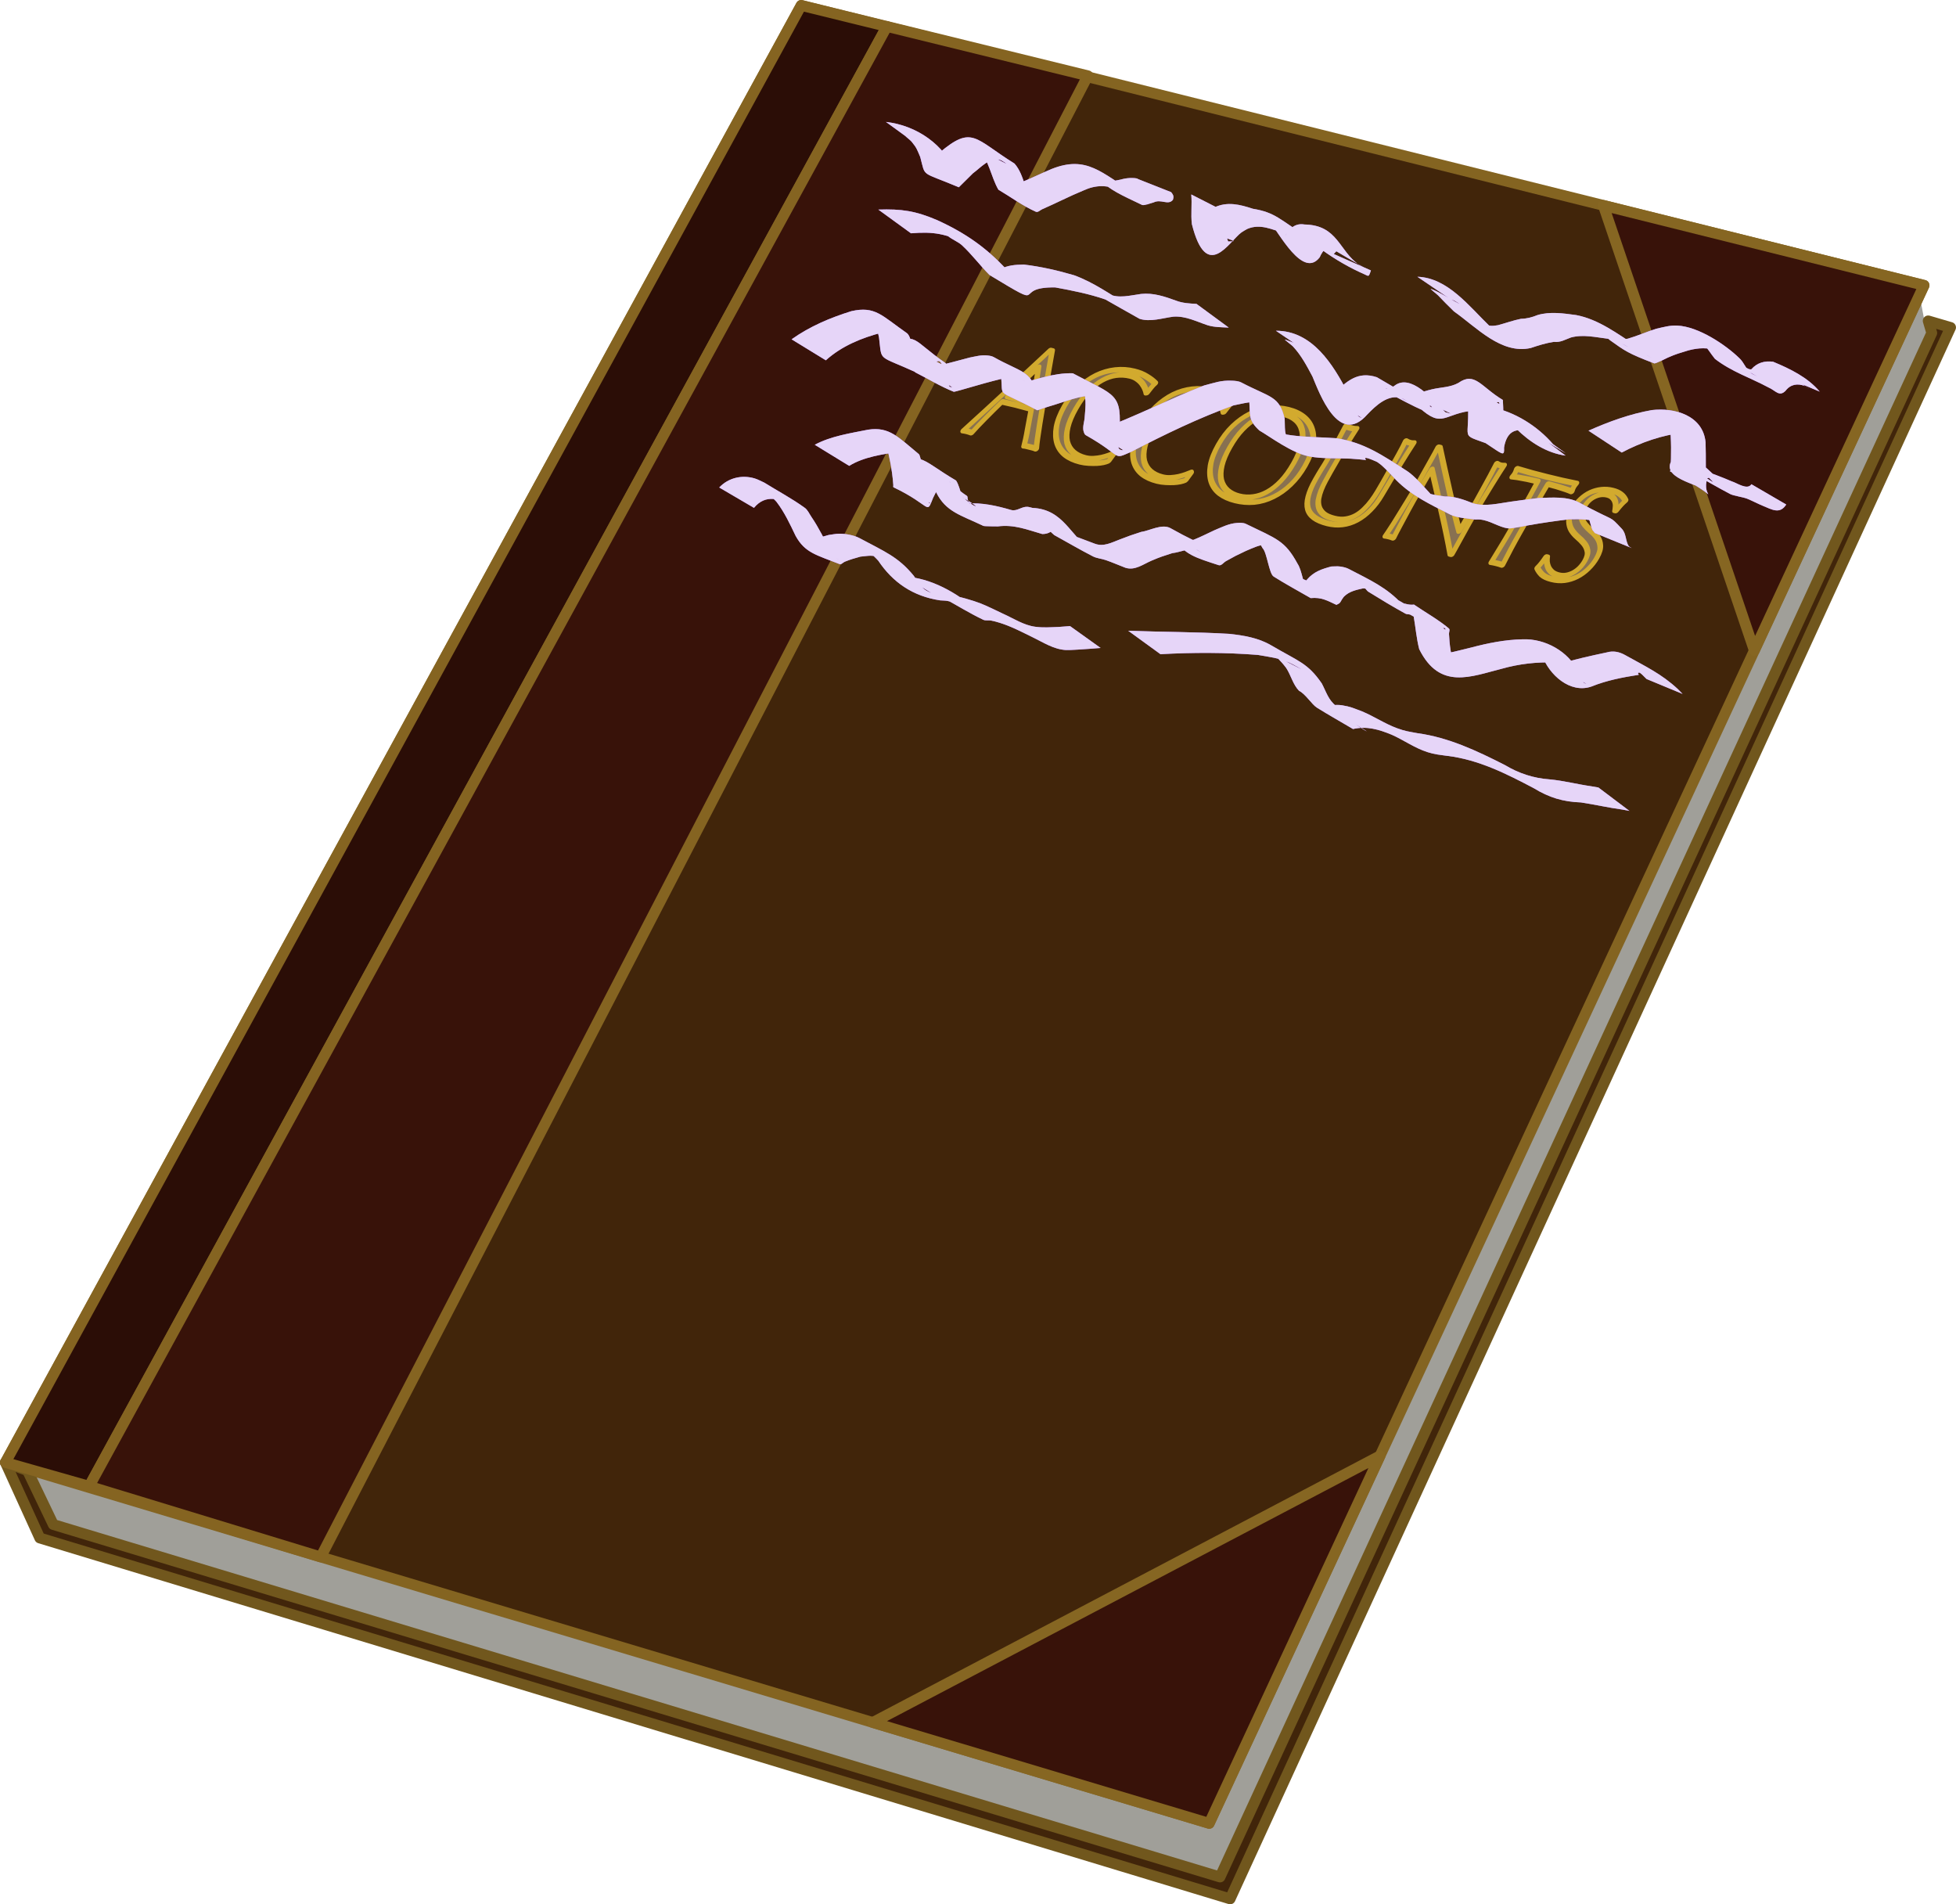 <?xml version="1.0" encoding="UTF-8"?>
<!-- Created with Inkscape (http://www.inkscape.org/) -->
<svg width="724.29" height="704.99" version="1.1" viewBox="0 0 724.29 704.99" xmlns="http://www.w3.org/2000/svg">
 <defs>
  <filter id="filter1619" x="-.045" y="-.158" width="1.089" height="1.315" color-interpolation-filters="sRGB">
   <feGaussianBlur stdDeviation="5.793"/>
  </filter>
  <filter id="filter1620" x="-.043" y="-.142" width="1.087" height="1.284" color-interpolation-filters="sRGB">
   <feGaussianBlur stdDeviation="5.793"/>
  </filter>
  <filter id="filter1621" x="-.098" y="-.217" width="1.197" height="1.434" color-interpolation-filters="sRGB">
   <feGaussianBlur stdDeviation="5.793"/>
  </filter>
  <filter id="filter1622" x="-.075" y="-.208" width="1.15" height="1.417" color-interpolation-filters="sRGB">
   <feGaussianBlur stdDeviation="5.793"/>
  </filter>
  <filter id="filter1623" x="-.131" y="-.417" width="1.261" height="1.834" color-interpolation-filters="sRGB">
   <feGaussianBlur stdDeviation="5.793"/>
  </filter>
  <filter id="filter1624" x="-.209" y="-.462" width="1.418" height="1.924" color-interpolation-filters="sRGB">
   <feGaussianBlur stdDeviation="5.793"/>
  </filter>
  <filter id="filter1625" x="-.093" y="-.322" width="1.187" height="1.643" color-interpolation-filters="sRGB">
   <feGaussianBlur stdDeviation="5.793"/>
  </filter>
  <filter id="filter1626" x="-.107" y="-.318" width="1.214" height="1.636" color-interpolation-filters="sRGB">
   <feGaussianBlur stdDeviation="5.793"/>
  </filter>
  <filter id="filter1627" x="-.13" y="-.301" width="1.259" height="1.602" color-interpolation-filters="sRGB">
   <feGaussianBlur stdDeviation="5.793"/>
  </filter>
  <filter id="filter1628" x="-.19" y="-.372" width="1.38" height="1.745" color-interpolation-filters="sRGB">
   <feGaussianBlur stdDeviation="5.793"/>
  </filter>
 </defs>
 <g transform="translate(-601.09 -311.35)">
  <g>
   <path d="m611.26 855.78 9.565 19.964 432.03 130.48 262.46-567.62-3.746-19.619-262.71 567.38z" fill="#a09f99"/>
   <g stroke-linejoin="round" stroke-width="4">
    <path d="m603.09 852.76 294.68-539.41 415.79 103.64-264.71 569.38z" fill="#41250a" stroke="#846421"/>
    <path d="m1194.8 387.4 55.896 164.75 62.836-135.16z" fill="#381209" stroke="#866622"/>
    <path d="m924.27 949.03 187.84-98.728-63.259 136.07z" fill="#381209" stroke="#866622"/>
    <path d="m620.82 875.74-9.565-19.964-8.17-3.019 12.74 27.978 440.77 133.6 266.78-581.76-8.29-2.428 1.324 4.47-263.56 571.61z" fill="#41250a" stroke="#71571d"/>
    <path d="m634.11 861.59 295.39-540.44-31.733-7.789-294.68 539.41z" fill="#2b0d06" stroke="#856421"/>
    <path d="m1003.9 339.4-74.397-18.261-295.39 540.44 85.746 26.172z" fill="#381209" stroke="#856421"/>
   </g>
  </g>
  <path transform="matrix(.891 .222 -.558 .983 346.59 13.793)" d="m865.12 256.64q1.248 0 2.592 0.048t2.592 0.048q1.344 0 2.688 0 1.344-0.048 2.688-0.096l-5.328-12.192zm21.264 14.928q-0.672-0.096-1.296-0.096-0.576 0-1.248 0t-1.296 0q-0.576 0-1.248 0.096-0.336-1.104-0.912-2.64-0.576-1.584-1.296-3.264-0.672-1.728-1.392-3.456-0.72-1.776-1.344-3.36-1.536-0.048-3.12-0.048-1.584-0.048-3.168-0.048-1.488 0-2.928 0.048-1.44 0-2.928 0.048-1.536 3.744-2.784 7.152-1.248 3.36-1.872 5.568-0.816-0.096-1.776-0.096t-1.776 0.096q3.888-8.4 7.584-16.704t7.44-16.896h0.912q1.152 2.784 2.496 6.048 1.344 3.216 2.736 6.528t2.784 6.576 2.592 6.096q1.248 2.784 2.208 4.992 1.008 2.208 1.632 3.36zm28.896-1.968q-0.432 0.384-1.392 0.864-0.912 0.432-2.256 0.816-1.296 0.336-2.928 0.624t-3.408 0.288q-3.792 0-7.008-1.056-3.216-1.104-5.568-3.312-2.304-2.208-3.648-5.376-1.296-3.216-1.296-7.296t1.296-7.248q1.344-3.216 3.696-5.424 2.4-2.208 5.712-3.36t7.296-1.152q3.168 0 5.76 0.672 2.64 0.624 4.656 1.536-0.384 0.672-0.624 1.824t-0.384 1.92l-0.288 0.096q-0.48-0.576-1.344-1.296t-2.016-1.392-2.592-1.104q-1.44-0.48-3.168-0.48-2.832 0-5.28 0.912-2.4 0.912-4.224 2.832-1.776 1.872-2.784 4.8-1.008 2.88-1.008 6.864t1.008 6.912q1.008 2.88 2.784 4.8 1.824 1.872 4.224 2.784 2.448 0.912 5.28 0.912 1.728 0 3.168-0.432 1.488-0.432 2.688-1.008 1.248-0.624 2.208-1.296 1.008-0.72 1.68-1.248l0.192 0.192zm32.016 0q-0.432 0.384-1.392 0.864-0.912 0.432-2.256 0.816-1.296 0.336-2.928 0.624t-3.408 0.288q-3.792 0-7.008-1.056-3.216-1.104-5.568-3.312-2.304-2.208-3.648-5.376-1.296-3.216-1.296-7.296t1.296-7.248q1.344-3.216 3.696-5.424 2.4-2.208 5.712-3.36t7.296-1.152q3.168 0 5.76 0.672 2.64 0.624 4.656 1.536-0.384 0.672-0.624 1.824t-0.384 1.92l-0.288 0.096q-0.48-0.576-1.344-1.296t-2.016-1.392-2.592-1.104q-1.44-0.48-3.168-0.48-2.832 0-5.28 0.912-2.4 0.912-4.224 2.832-1.776 1.872-2.784 4.8-1.008 2.88-1.008 6.864t1.008 6.912q1.008 2.88 2.784 4.8 1.824 1.872 4.224 2.784 2.448 0.912 5.28 0.912 1.728 0 3.168-0.432 1.488-0.432 2.688-1.008 1.248-0.624 2.208-1.296 1.008-0.72 1.68-1.248l0.192 0.192zm4.512-14.448q0-4.08 1.296-7.248 1.344-3.216 3.696-5.424 2.4-2.208 5.712-3.36t7.248-1.152q3.984 0 7.296 1.152t5.664 3.36q2.4 2.208 3.696 5.424 1.344 3.168 1.344 7.248t-1.344 7.296q-1.296 3.168-3.696 5.376-2.352 2.208-5.664 3.312-3.312 1.056-7.296 1.056-3.936 0-7.248-1.056-3.312-1.104-5.712-3.312-2.352-2.208-3.696-5.376-1.296-3.216-1.296-7.296zm31.248 0q0-3.984-1.008-6.864-1.008-2.928-2.832-4.8-1.776-1.92-4.224-2.832-2.4-0.912-5.232-0.912-2.784 0-5.232 0.912-2.4 0.912-4.224 2.832-1.776 1.872-2.784 4.8-1.008 2.88-1.008 6.864t1.008 6.912q1.008 2.88 2.784 4.8 1.824 1.872 4.224 2.784 2.448 0.912 5.232 0.912 2.832 0 5.232-0.912 2.448-0.912 4.224-2.784 1.824-1.92 2.832-4.8 1.008-2.928 1.008-6.912zm36.432-0.96q0-6.816-0.048-10.512t-0.24-5.088q0.528 0.096 1.008 0.192 0.48 0.048 0.96 0.048 0.624 0 1.44-0.24-0.144 1.68-0.288 4.032-0.144 2.304-0.24 4.992-0.096 2.64-0.192 5.472-0.096 2.784-0.144 5.424-0.048 3.216-1.008 5.76-0.912 2.544-2.64 4.32t-4.272 2.688q-2.496 0.912-5.76 0.912-7.2 0-10.464-3.264-3.264-3.264-3.264-10.32 0-2.256 0.096-3.984 0.144-1.776 0.144-3.6 0-4.032-0.096-7.152t-0.192-5.28q0.576 0.096 1.248 0.192 0.672 0.048 1.248 0.048 0.528 0 1.008-0.048 0.528-0.096 1.056-0.192-0.096 1.056-0.192 2.784-0.096 1.68-0.192 3.84t-0.144 4.656-0.048 5.184q0 1.632 0.048 3.408 0.048 1.728 0.336 3.408 0.288 1.632 0.912 3.168 0.672 1.488 1.872 2.64 1.2 1.104 3.024 1.776 1.824 0.624 4.512 0.624 2.64 0 4.416-0.768 1.824-0.768 2.976-2.016t1.776-2.88q0.672-1.632 0.96-3.408t0.336-3.552 0.048-3.264zm39.36 18q-5.52-6.384-11.76-13.056-6.24-6.72-12.48-13.344-0.048 1.344-0.096 3.6t-0.048 6.144q0 1.008 0 2.496 0.048 1.488 0.048 3.12 0.048 1.632 0.096 3.312t0.096 3.12 0.096 2.544q0.048 1.056 0.096 1.44-0.768-0.096-1.68-0.096-0.96 0-1.776 0.096 0.096-0.48 0.192-1.776 0.144-1.296 0.24-3.072 0.096-1.824 0.192-3.936 0.144-2.112 0.192-4.224 0.096-2.112 0.144-4.128t0.048-3.6q0-4.608-0.048-7.92 0-3.312-0.096-4.944h0.768q2.928 3.168 6.24 6.816 3.36 3.6 6.624 7.152 3.312 3.504 6.24 6.672 2.976 3.12 5.184 5.328v-6.528q0-5.04-0.096-9.792-0.048-4.8-0.288-9.024 0.96 0.24 1.632 0.24 0.576 0 1.536-0.24-0.096 1.056-0.24 3.168-0.096 2.112-0.24 4.512-0.096 2.4-0.192 4.704t-0.096 3.696q0 1.2 0 2.88 0 1.632 0 3.408 0.048 1.776 0.048 3.6 0.048 1.776 0.048 3.36 0.048 1.536 0.048 2.688 0 1.056 0 1.584zm16.992-21.168q0-4.992-0.144-9.936-1.248 0-2.64 0.048-1.344 0-2.736 0.096-1.344 0.048-2.64 0.144-1.248 0.096-2.256 0.24 0.24-0.864 0.24-1.536 0-0.528-0.24-1.488 3.168 0.096 6.192 0.192 3.024 0.048 6.192 0.048t6.192-0.048q3.024-0.096 6.192-0.192-0.24 0.96-0.24 1.536 0 0.624 0.24 1.488-1.008-0.144-2.304-0.24-1.248-0.096-2.64-0.144-1.344-0.096-2.736-0.096-1.344-0.048-2.592-0.048-0.144 4.944-0.144 9.936v8.256q0 3.168 0.096 6.24 0.144 3.072 0.288 6.048-1.104-0.096-2.352-0.096t-2.352 0.096q0.144-2.976 0.24-6.048 0.144-3.072 0.144-6.24zm18.96 14.304q0.384 0.864 1.008 1.776 0.672 0.864 1.584 1.584 0.96 0.72 2.208 1.2 1.248 0.432 2.784 0.432 1.584 0 2.832-0.528 1.296-0.576 2.16-1.488 0.912-0.96 1.392-2.208 0.48-1.296 0.48-2.736 0-2.208-1.152-3.504-1.104-1.296-2.784-2.16t-3.648-1.584q-1.92-0.72-3.6-1.776-1.68-1.104-2.832-2.784-1.104-1.68-1.104-4.512 0-2.016 0.72-3.648 0.72-1.68 2.064-2.88 1.392-1.2 3.312-1.872t4.32-0.672q2.304 0 3.984 0.576 1.68 0.528 3.12 1.68-0.432 0.816-0.72 1.728t-0.576 2.304h-0.576q-0.24-0.672-0.672-1.44-0.384-0.816-1.104-1.488-0.672-0.672-1.632-1.104-0.96-0.48-2.304-0.48t-2.496 0.432q-1.104 0.432-1.968 1.248-0.816 0.768-1.296 1.872-0.432 1.104-0.432 2.4 0 2.256 1.104 3.552 1.152 1.296 2.832 2.208 1.68 0.864 3.6 1.584 1.968 0.672 3.648 1.68t2.784 2.592q1.152 1.584 1.152 4.224 0 2.208-0.816 4.176-0.768 1.968-2.304 3.456-1.488 1.44-3.696 2.256-2.16 0.768-4.944 0.768-2.976 0-4.848-0.768-1.824-0.816-3.072-1.824 0.432-1.104 0.576-1.968 0.192-0.912 0.336-2.304z" fill="#887151" stroke="#d2aa2e" stroke-linejoin="round" stroke-width="2" style="white-space:pre" aria-label="ACCOUNTS"/>
 </g>
 <g transform="translate(-601.09 -300.1)" stroke-linejoin="round" stroke-width="3.664">
  <g fill="#aa6fe9">
   <path d="m906.89 433.49c5.928-5.338 13.355-8.345 20.975-10.317 1.161-0.136 2.316-0.469 3.483-0.407 0.902 0.048 1.74 0.487 2.61 0.731-3.494-1.818-6.815-4.014-10.481-5.454-0.749-0.294 1.07 1.216 1.468 1.915 0.993 1.745 1.177 3.144 1.632 5.066 1.173 9.22-0.859 6.283 13.999 13.054 0.488 0.222 0.841-0.666 1.274-0.981 0.431-0.314 0.879-0.604 1.319-0.906 1.45-0.807 2.95-1.745 4.57-2.192 0.393-0.108 0.844-0.318 1.214-0.146 0.367 0.17 1.028 1.191 0.663 1.016-4.008-1.923-7.827-4.219-11.74-6.329 1.738 2.867 0.502 6.523 2.039 9.365 4.779 2.41 9.366 5.245 14.337 7.23 0.224 0.089 4.938-1.297 5.437-1.444 3.986-1.173 7.958-2.28 11.995-3.269 2.418-0.355 4.161-0.889 6.566-0.281 0.799 0.202 2.954 1.458 2.229 1.066-3.546-1.918-6.974-4.099-10.697-5.646-0.661-0.275 0.935 1.099 1.272 1.731 0.315 0.591 0.443 1.264 0.664 1.896 1.076 8.784-2.414 4.413 13.451 12.811 0.014 8e-3 3.561-1.17 4.049-1.332 5.765-1.626 11.766-4.336 17.88-4.254 0.932 0.013 1.844 0.273 2.766 0.409-3.411-1.825-6.685-3.933-10.233-5.474-0.776-0.337 1.309 1.105 1.784 1.805 2.211 3.253 1.648 7.509 1.337 11.178-0.043 1.758-0.959 3.85-0.377 5.624 0.154 0.468 0.349 1.013 0.778 1.255 14.251 8.065 9.522 9.306 16.9 6.117 12.329-6.388 24.768-12.426 37.835-17.153 4.171-0.802 6.41-1.654 10.56-1.027 1.224 0.185 4.584 1.801 3.532 1.15-16.023-9.915-9.997-6.94-8.288-1.423 0.369 5.115-0.389 6.785 3.718 10.592 3.81 2.179 12.019 8.397 18.443 9.601 5.083 0.952 10.325 0.584 15.451 0.841 1.887 0.095 3.765 0.33 5.647 0.495-2.899-3.351 12.843 5.298 10.016 3.224-2.364-1.735-4.931-3.354-7.748-4.167-1.465-0.423 2.371 1.92 3.503 2.942 1.987 1.793 3.644 3.616 5.475 5.553 5.705 5.73 12.45 8.833 19.888 12.644 2.392 1.226 6.727 1.498 9.401 1.844 4.002-0.373 7.132 2.049 10.76 3.021 0.593 0.09 1.18 0.286 1.78 0.27 1.465-0.04 5.87-0.95 6.98-1.15 5.006-0.901 10.014-1.606 15.061-2.225 4.206-0.15 8.5-0.022 12.502 1.443 0.916 0.335 3.469 1.778 2.628 1.284-12.218-7.191-13.416-8.284-9.148-4.826 1.839 1.596 1.821 3.953 2.689 6.035 0.304 0.381 0.609 0.762 0.914 1.143l13.665 5.571-1.069-0.629c-1.35-2.046-0.864-4.707-2.668-6.569-4.99-5.291-1.677-2.049-15.632-9.617-4.501-2.441-10.187-1.868-15.057-1.746-5.534 0.7-4.917 0.603-10.459 1.381-4.509 0.632-9.313 1.892-13.809 0.614-3.443-1.346-6.788-2.632-10.585-2.561-2.308-0.343-3.778-0.486-6.048-1.136-1.041-0.298-3.943-1.704-3.067-1.068 2.989 2.169 6.293 3.865 9.484 5.724 0.911 0.531-1.808-1.094-2.642-1.739-0.904-0.698-1.706-1.518-2.559-2.276-2.457-2.598-6.213-7.063-9.118-8.93-9.101-5.85-15.868-10.515-26.056-12.119-5.528-0.406-11.154-0.353-16.652-1.078-1.575-0.208-3.151-0.457-4.686-0.863-1.18-0.312-4.414-2.006-3.429-1.286 2.996 2.192 6.357 3.836 9.535 5.754-4.531-3.264-3.799-4.519-3.999-9.732-1.943-8.511-5.295-7.803-16.035-13.422-1.066-0.558-2.343-0.624-3.545-0.677-4.065-0.179-6.268 0.749-10.281 1.776-13.081 5.126-25.6 11.533-38.767 16.422-0.858 0.158-3.236-0.093-2.572 0.473 3.361 2.869 7.609 4.504 11.283 6.96 0.355 0.237-0.941 0.035-1.256-0.254-1.183-1.086-0.013-4.28-0.136-5.455 1.215-15.502-1.296-14.181-17.165-22.669-7.203-0.215-14.061 2.537-20.99 4.191-0.835 0.148-1.659 0.403-2.506 0.443-0.421 0.02-1.582-0.505-1.236-0.264 13.63 9.521 11.821 11.065 11.245 2.769-1.835-8.116-6.203-7.711-15.748-13.113-0.717-0.406-1.575-0.533-2.396-0.614-2.371-0.234-4.222 0.322-6.548 0.771-4.053 1.057-8.092 2.202-12.178 3.129-1.058 0.24-2.117 0.492-3.191 0.649-0.781 0.114-2.979-0.331-2.364 0.164 3.453 2.779 7.528 4.681 11.292 7.022-0.314-0.057-0.693 0.029-0.943-0.17-1.01-0.805-0.705-7.216-1.473-8.705-12.502-8.542-10.843-11.89-20.473-6.322-0.448 0.257-0.87 0.568-1.345 0.772-0.275 0.118-1.126 0.012-0.88 0.183 3.871 2.696 7.982 5.029 11.973 7.543-0.162-0.287-0.409-0.541-0.486-0.862-0.358-1.502-0.055-3.117-0.57-4.598-0.325-1.704-1.1-6.789-2.634-7.858-9.293-6.473-11.705-10.118-20.514-8.125-7.842 2.429-15.428 5.646-22.155 10.425z"/>
   <path d="m915.54 472.57c5.506-3.389 12.363-4.254 18.653-5.283 0.927-0.045 1.864-0.277 2.781-0.135 0.711 0.11 2.615 1.201 1.975 0.873-3.623-1.859-7.016-4.327-10.926-5.465-0.927-0.27 0.876 1.726 1.204 2.635 0.841 2.329 1.192 4.455 1.692 6.869 0.172 1.106 0.364 2.21 0.516 3.319 0.266 1.944 0.284 2.564 0.444 4.347 0.023 0.258-0.156 0.661 0.077 0.772 14.26 6.827 12.019 10.46 14.665 3.885 0.995-1.927 1.938-4.236 3.703-5.634 0.427-0.338 0.937-0.679 1.482-0.688 0.451-8e-3 1.587 0.857 1.19 0.644-3.84-2.063-7.678-4.128-11.517-6.191 1.244 1.129 1.787 2.634 2.282 4.186 1.997 6.258-5.076-1.296 13.836 7.913 0.04-1.401 0.39-0.054 0.297-0.1-4.242-2.099-8.309-4.547-12.589-6.567-0.365-0.172 0.524 0.619 0.728 0.967 0.649 1.109 1.134 2.305 1.717 3.45 3.57 7.23 9.009 8.378 17.484 12.428 0.369 0.176 5.197 0.182 5.345 0.183 6.067-0.784 10.851 1.226 16.44 2.822 3.982 0.052 3.553-2.956 7.929-0.683-19.178-11.538-10.94-6.569-7.167-2.609 1.22 1.281 2.325 2.537 3.68 3.679 4.774 2.628 9.475 5.394 14.323 7.884 1.461 0.751 3.178 0.841 4.732 1.373 2.472 0.847 4.867 1.923 7.312 2.846 3.536 1.129 6.542-1.293 9.68-2.631 3.49-1.488 4.063-1.59 7.7-2.788 2.817-0.276 6.115-1.985 9.03-1.248 0.659 0.167 2.366 1.339 1.766 1.02-11.353-6.05-13.75-9.082-9.856-4.645 3.996 5.502 7.47 6.495 16.225 9.338 0.973 0.316 1.786-0.996 2.682-1.489 4.52-2.49 2.527-1.445 7.405-3.8 2.684-1.093 5.056-2.421 8.066-2.318 1.135 0.039 4.233 1.516 3.29 0.882-18.516-12.446-9.134-5.247-6.965-2.443 0.692 0.894 1.188 1.924 1.783 2.886 1.628 1.628 2.352 9.39 4.07 10.483 4.468 2.842 9.155 5.326 13.733 7.989 3.938-0.386 6.159 0.931 9.512 2.502 0.399-0.228 0.866-0.366 1.196-0.685 0.362-0.349 0.548-0.843 0.822-1.265 0.307-0.409 0.551-0.873 0.92-1.226 1.941-1.857 4.41-2.357 6.928-2.924 1.011 0.118 2.049 0.097 3.034 0.354 1.852 0.483 19.526 9.129-6.743-4.178-0.769-0.39 1.41 0.995 2.08 1.536 1.181 0.955 1.644 1.498 2.641 2.544 0.312 0.324 0.554 0.734 0.936 0.971 4.531 2.807 9.092 5.574 13.766 8.137 0.502 0.275 1.14 0.159 1.684 0.335 0.608 0.197 1.181 0.492 1.752 0.778 0.635 0.318 2.481 1.387 1.864 1.034-3.484-1.99-6.977-3.965-10.465-5.948 5.635 3.443 7.975 4.905 16.13 9.157 1.179 0.615 2.998-0.238 3.603-0.024 0.213 0.075 0.195 0.409 0.292 0.613-4.071-2.256-7.916-4.979-12.212-6.769-0.58-0.242 0.283 1.226 0.391 1.845 0.709 4.063 1.026 8.101 2.044 12.11 7.629 15.323 19.278 10.081 30.543 7.264 6.42-1.815 12.954-2.557 19.598-2.32 1.078 0.299 2.268-0.113 3.347 0.174 0.461 0.123 1.676 0.91 1.258 0.681-3.766-2.07-7.437-4.324-11.302-6.201-0.526-0.255 0.838 0.822 1.188 1.29 0.362 0.484 0.625 1.034 0.937 1.551 2.502 6.973 10.274 14.164 18.238 11.392 5.607-2.275 11.566-3.406 17.518-4.333-2.044-2.766 7.751 2.54 6.12 1.614-18.365-10.422-9.034-5.255-4.98-1.773 0.575 0.571 1.15 1.143 1.724 1.714l13.337 5.53c-0.6-0.613-1.2-1.226-1.8-1.839-5.974-5.545-11.697-8.227-19.528-12.582-2.14-1.19-4.373-1.643-6.73-0.957-5.939 1.247-11.854 2.582-17.676 4.301-6.344 0.649-2.017-0.15 9.999 7.282 0.264 0.163-0.63-0.149-0.857-0.36-1.05-0.974-1.432-2.788-2.043-3.999-3.505-7.568-12.296-12.399-20.552-12.075-6.514 0.126-12.863 1.399-19.153 3.061-4.078 0.935-8.437 2.37-12.668 2.37-0.865-1.1e-4 -3.248-0.905-2.568-0.37 14.377 11.335 12.249 8.977 9.021 4.744-1.246-3.876-1.741-7.728-1.944-11.792-0.034-0.675 0.475-1.594-0.044-2.029-3.996-3.351-8.608-5.891-12.913-8.837-1.91 0.287-4.01-0.622-3.612-0.374 2.888 1.804 15.89 9.394 8.806 5.178-4.793-2.794-9.561-5.631-14.378-8.382-1.611-0.92-2.204-1.017-3.887-1.682-0.517-0.204-2.01-0.935-1.539-0.641 3.728 2.325 7.502 4.579 11.326 6.744 0.404 0.229-0.696-0.616-1.044-0.924-5.633-6.178-11.802-8.936-19.825-13.112-0.973-0.507-2.081-0.744-3.167-0.897-1.084-0.153-2.19-8e-3 -3.284-0.011-3.549 0.932-6.446 1.913-8.905 4.733-0.464 0.532-0.142 0.484-0.788 0.262-3.056-1.469-6.235-1.843-9.509-2.49 3.811 2.304 7.622 4.608 11.434 6.912-0.357-0.252-0.814-0.403-1.073-0.755-1.733-2.366-2.005-7.185-3.656-9.668-4.689-8.633-7.7-9.199-19.088-14.75-1.046-0.51-2.311-0.446-3.471-0.358-2.913 0.223-5.539 1.573-8.171 2.66-2.572 1.182-5.088 2.498-7.72 3.538-0.871 0.344-3.368 0.196-2.683 0.834 3.25 3.024 7.487 4.773 11.247 7.134 0.381 0.24-0.793-0.449-1.112-0.767-0.393-0.393-0.664-0.892-0.996-1.337-4.04-5.955-1.306-2.389-15.034-10.118-3.191-1.796-7.785 0.963-10.909 1.371-5.08 1.69-2.951 0.926-7.891 2.79-3.082 1.163-6.033 2.822-9.325 1.549-5.933-2.25-25.062-9.723-1.308 2.242-7.718-4.915-10.065-14.946-21.703-15.471-0.643-0.136-1.273-0.38-1.93-0.409-2.196-0.096-3.874 1.814-6.051 1.153-5.388-1.571-10.735-2.766-16.419-2.372-0.964-0.068-1.934-0.08-2.892-0.205-0.809-0.106-3.057-0.97-2.399-0.489 3.39 2.478 7.144 4.415 10.739 6.586 0.494 0.298-1.014-0.574-1.436-0.968-0.878-0.822-1.439-2.047-2.003-3.069-0.603-1.178-1.123-2.082-1.557-3.323-0.158-0.452 0.027-1.128-0.376-1.387-6.584-4.221-10.895-11.726-14.526-6.567 29.072 15.352 14.266 10.497 12.511 5.862-0.629-1.663-0.983-3.433-1.957-4.952-13.475-7.855-14.688-12.865-21.179-0.784-3.284 5.959-1.359 1.175 11.743 9.205 0.204 0.125-0.571-0.018-0.679-0.231-0.282-0.558-0.255-1.224-0.366-1.839-0.327-1.807-0.717-4.35-0.995-6.108-0.227-1.194-1.573-9.414-2.296-10.007-7.545-6.186-10.86-10.266-18.771-9.065-6.655 1.348-13.765 2.36-19.789 5.591z"/>
   <path d="m880.28 488.11c4.361-5.266 9.682-3.327 14.819-0.559-3.038-1.567-5.798-3.867-9.113-4.701-1.318-0.332 1.845 2.001 2.671 3.079 2.928 3.822 4.981 8.264 7.056 12.579 3.492 6.314 7.681 7.013 16.253 10.432 0.657 0.262 1.274-0.618 1.931-0.883 2.33-0.941 3.281-1.147 5.777-1.881 3.436-0.316 3.929-0.692 7.323 0.34 1.2 0.365 4.52 2.153 3.454 1.492-15.951-9.886-7.815-4.429-4.137-0.319 5.303 7.93 12.749 13.172 22.94 14.679 0.931 0.076 1.878 0.041 2.794 0.227 2.972 0.604 7.146 3.196 5.375 2.145-18.199-10.791-10.561-6.294-6.799-3.164 4.852 2.656 9.56 5.594 14.557 7.967 0.847 0.402 1.876 0.106 2.798 0.276 1.124 0.207 2.23 0.513 3.322 0.852 4.216 1.311 8.094 3.359 12.047 5.29 3.997 1.918 7.912 4.564 12.483 4.788 1.599 0.078 6.979-0.329 8.428-0.425 1.462-0.113 2.925-0.227 4.388-0.34 0 0-11.33-8.101-11.33-8.101l-4.346 0.325c-3.052 0.103-5.509 0.321-8.535-0.077-4.321-0.569-8.061-3.105-11.956-4.839-2.302-1.099-5.966-2.896-8.319-3.82-5.289-2.077-23.416-6.881 0.01 3.593-7.442-6.543-16.478-12.22-26.429-13.397-6.584-1.534-2.346-0.818 7.939 5.778 0.563 0.361-1.254-0.489-1.818-0.849-2.011-1.284-3.034-3.514-4.425-5.353-5.755-7.013-10.685-8.896-20.069-13.927-2.077-1.114-5.212-1.657-7.532-1.637-1.301 0.011-2.584 0.311-3.876 0.467-2.05 0.554-4.075 1.199-6.136 1.707-0.567 0.14-2.19-0.043-1.724 0.31 3.561 2.699 7.6 4.703 11.413 7.033 0.478 0.292-1.014-0.522-1.409-0.92-0.544-0.548-0.908-1.249-1.362-1.873-2.266-4.395-4.415-8.882-7.21-12.974-0.779-1.141-1.337-2.528-2.455-3.34-4.762-3.458-9.993-6.219-14.99-9.328-1.176-0.514-2.299-1.171-3.527-1.543-4.728-1.431-9.755-0.241-13.147 3.351z"/>
   <path d="m1030.8 542.29c12.037-0.662 24.065-0.679 36.081 0.272 4.722 0.848 7.227 1.002 11.584 2.844 1.435 0.607 5.495 2.942 4.098 2.25-13.193-6.538-9.488-6.037-5.199-0.252 1.796 2.739 2.447 6.066 4.756 8.448 2.318 1.085 4.743 5.075 6.609 6.235 4.397 2.735 8.914 5.271 13.372 7.907 5.142-1.183 9.608 0.166 14.372 2.13 4.447 1.988 8.51 4.93 13.184 6.418 2.781 0.885 4.529 0.994 7.46 1.406 11.498 1.404 21.796 6.618 31.899 11.941 5.676 3.492 10.939 5.064 17.493 5.283 5.147 0.773 10.212 1.965 15.387 2.653 0.856 0.163 1.711 0.326 2.566 0.488l-11.498-8.672c-0.874-0.15-1.747-0.3-2.621-0.451-5.181-0.724-10.244-2.085-15.454-2.555-5.966-0.439-11.358-2.197-16.531-5.295-10.315-5.241-20.829-10.238-32.431-11.806-3.374-0.646-4.336-0.68-7.456-1.812-4.539-1.647-8.577-4.42-13.03-6.26-3.155-1.176-4.141-1.733-7.401-2.255-2.244-0.359-4.504 0.184-6.709-0.208-0.288-0.051-0.537-0.234-0.805-0.352 26.874 16.004 13.767 9.126 10.733 6.098-1.792-1.788-3.334-3.833-5.43-5.309-2.862-2.164-3.652-5.219-5.297-8.322-5.236-7.582-8.492-8.099-18.794-14.132-4.704-2.754-10.103-3.639-15.436-4.219-12.476-0.742-24.967-0.665-37.453-1.156z"/>
   <path d="m941.19 353.99c4.45 1.266 15.068 3.852-4.97-3.866-1.091-0.42 1.732 1.58 2.477 2.481 1.925 2.329 2.014 2.996 3.147 5.611 2.086 7.737-0.089 5.16 14.296 11.213 0.01 4e-3 3.728-3.731 5.225-5.174 2.708-1.94 6.237-6.141 10.052-4.962 0.8 0.247 2.87 1.717 2.122 1.342-3.467-1.737-6.858-3.621-10.286-5.432 4.129 4.159 4.705 10.22 7.531 15.121 4.624 2.723 8.968 5.99 13.872 8.168 0.782 0.347 1.599-0.609 2.384-0.949 5.144-2.23 10.095-4.816 15.291-6.944 4.506-2.073 8.775-2.135 13.209-3.2e-4 0.826 0.398 3.23 1.736 2.429 1.29-3.485-1.94-6.987-3.849-10.48-5.774 5.149 4.652 8.354 5.963 16.518 9.866 0.689 0.329 3.526-0.767 4.281-0.945 2.784-1.362 5.282 1.203 7.106-0.925 0.451-1.33 0.166-1.847-0.634-2.873l-13.9-5.489c0.644 0.18 1.121 0.597 1.749 0.509-2.194-0.444-4.339-0.31-6.517 0.317-0.852 0.176-1.936 0.439-2.811 0.462-0.371 9e-3 -1.419-0.315-1.108-0.112 21.193 13.819 12.778 8.401 8.923 4.58-11.972-7.191-17.48-14.083-30.635-8.834-4.101 1.737-8.119 3.717-12.253 5.37-1.067 0.427-2.134 0.88-3.253 1.141-0.622 0.145-2.425-0.318-1.914 0.065 3.537 2.648 7.525 4.636 11.287 6.953-3.842-4.41-3.66-11.076-7.569-15.543-14.836-9.21-15.581-14.328-27.764-4.049-0.788 0.702-3.115 2.821-4.091 3.535-0.263 0.193-1.134 0.261-0.869 0.452 15.128 10.927 12.761 11.107 10.998 3.707-4.099-10.597-14.492-17.77-25.888-19.065z"/>
   <path d="m1042.2 372.09c0.343 3.651-0.217 7.365 0.237 10.997 5.483 21.78 13.844 6.333 18.343 3.063 0.685-0.498 1.455-0.868 2.182-1.302 4.881-2.082 9.163 0.294 13.768 1.59 1.026 0.536 2.248 0.058 3.301 0.29 0.682 0.15 1.555 0.851 2.068 1.204-3.688-2.015-7.375-4.029-11.063-6.044 3.645 4.337 12.502 21.588 18.727 13.475 1.185-2.761 3.158-4.99 6.023-2.977-20.076-15.239-9.692-3.976-5.197 0.211 4.931 3.57 10.404 6.724 15.904 9.123 0.466 0.203 1.194 0.737 1.489 0.324 0.383-0.536 0.498-1.219 0.748-1.829l-13.768-6.085c0.367-0.417 0.835-0.764 1.102-1.252 0.202-0.368-0.772-0.329-1.151-0.508-0.375-0.177-1.486-0.732-1.131-0.518 8.951 5.384 15.873 9.153 10.587 6.264-7.453-4.933-7.764-14.694-20.251-14.907-3.407-0.605-5.637 1.489-7.2 4.393 2.354-4.604-0.147-0.029 12.304 6.974 0.393 0.221-0.616-0.664-0.869-1.038-1.23-1.821-1.06-2.116-2.285-4.104-0.424-0.689-0.937-1.32-1.405-1.98-9.638-6.019-11.302-8.702-19.652-10.071-4.769-1.57-9.509-2.789-14.318-0.459-0.663 0.415-6.971 5.036-6.66 5.255 10.608 7.485 17.401 7.117 11.843 7.323-1.412-3.174-0.037-7.244-0.36-10.628z"/>
   <path d="m1138.3 410.95c0.433 0.14 0.894 0.21 1.298 0.419 0.625 0.324 2.391 1.485 1.762 1.168-3.448-1.736-6.64-4.01-10.23-5.43-1.063-0.421 1.675 1.558 2.486 2.365 0.979 0.974 1.921 1.984 2.882 2.977 0.989 0.976 1.978 1.953 2.966 2.929 8.415 5.936 17.513 15.981 28.417 13.567 2.829-0.95 5.644-1.84 8.6-2.284 2.454 0.277 4.142-0.838 6.309-1.621 4.537-1.223 9.133-0.083 13.677 0.465 0.794 0.202 1.605 0.349 2.384 0.607 2.864 0.949 5.767 2.826 4.867 2.332-16.381-8.992-11.24-6.505-6.336-2.296 5.418 3.856 6.49 4.749 16.252 8.482 0.49 0.187 5.041-2.144 5.071-2.157 3.295-1.433 4.043-1.553 7.592-2.657 3.78-0.989 7.212-1.147 10.9 0.19 0.969 0.351 3.706 1.794 2.818 1.272-12.565-7.389-12.955-7.892-8.6-4.264 1.871 1.732 3.091 3.998 4.705 5.942 6.129 4.752 13.208 7.024 19.789 10.568 2.664 1.124 3.994 3.657 6.354 1.247 1.836-2.404 4.415-2.822 7.133-1.771 7.791 5.284-14.536-10.247-8.072-3.622l13.597 5.713c-4.444-5.29-10.932-8.445-17.271-11.07-3.132-0.411-5.9 0.347-8.04 2.779-1.505 0.391-3.671-2.32-5.198-2.546-0.867-0.488-2.13-1.246-3.084-1.604-0.806-0.302-3.224-1.125-2.492-0.673 9.226 5.709 16.24 9.041 11.118 6.588-2.252-1.298-2.981-4.316-4.941-6.002-4.965-4.793-14.907-11.541-22.814-11.925-2.805-0.136-4.987 0.541-7.702 1.135-3.58 1.095-7.056 2.674-10.635 3.711-0.674 0.195-2.625-0.112-2.079 0.329 1.963 1.587 16.26 9.975 9.2 5.822-1.361-1.091-2.475-2.499-3.942-3.445-6.953-4.482-14.005-9.88-22.327-11.452-4.736-0.626-9.602-1.389-14.282-1e-3 -2.027 0.823-3.91 1.335-6.14 1.387-2.898 0.581-5.652 1.596-8.501 2.362-1.569 0.21-2.18 0.428-3.815 0.028-0.799-0.195-2.996-1.321-2.311-0.866 19.186 12.742 7.065 3.827 3.035 1.194-7.505-7.239-15.57-17.963-26.761-18.278z"/>
   <path d="m938.42 386.47c8.537-0.705 12.825 0.203 20.687 3.831-2.239-1.177-4.26-4.131-6.717-3.53-2.018 0.494 3.243 2.602 4.776 4.005 3.752 3.435 6.738 7.53 10.312 11.121 22.839 13.806 7.518 4.297 24.404 4.616 6.213 1.143 12.53 2.38 18.512 4.455 0.84 0.354 1.696 0.67 2.519 1.063 11.408 5.441-17.236-9.504-3.955-1.883 4.687 2.689 9.406 5.323 14.109 7.985 3.984 1.26 8.424-0.266 12.484-0.798 4.538-0.338 8.553 1.804 12.718 3.178 2.508 0.774 5.216 0.726 7.824 0.865l-11.953-8.78c-2.561-0.133-5.157-0.264-7.576-1.201-4.159-1.519-8.416-2.961-12.923-2.481-4 0.519-8.341 1.823-12.154-0.019 3.745 2.199 7.483 4.41 11.235 6.596 0.542 0.316-1.072-0.651-1.603-0.984-0.688-0.432-1.357-0.894-2.054-1.312-6.67-4.008-12.942-8.546-20.249-11.201-6.074-1.79-12.314-3.211-18.602-3.958-3.343 0.066-5.763 0.233-8.775 1.693-5.535 2.681-5.23-1.071 9.667 7.724-2.718-2.184-4.739-4.831-7.108-7.386-7.608-8.204-15.147-13.57-25.904-18.492-8.054-3.428-13.169-4.173-21.767-3.892z"/>
   <path d="m1085.9 430.93c3.64 0.899 14.401 3.691-8.744-5.064-1.196-0.452 1.94 1.674 2.809 2.611 3.017 3.254 5.048 7.14 7.117 11.018 2.536 6.068 9.768 26.036 20.282 14.079 3.115-3.234 7.713-7.697 12.73-6.067 0.835 0.271 1.524 0.873 2.285 1.31-3.482-1.916-6.884-3.984-10.445-5.748-1.054-0.522 1.704 1.673 2.747 2.217 4.591 2.389 9.105 4.96 13.875 6.966 0.637 0.268 1.018-0.934 1.533-1.394 0.218-0.195 0.361-0.593 0.654-0.585 0.263 7e-3 0.724 0.736 0.491 0.616-3.978-2.05-7.823-4.349-11.782-6.435-1.909-1.006 2.051 1.58 3.062 2.549 11.804 12.2 11.635 7.569 20.93 5.573 3.565-0.554 7.001-0.738 10.175-2.57 0.334-0.206 1.995-1.314 2.448-1.006 0.171 0.116 0.33 0.701 0.147 0.604-4.245-2.261-8.34-4.793-12.509-7.189 1.624 2.761 0.998 7.248 1.035 10.41 0.051 11.747-3.184 7.105 13.143 13.906 0.541-4.334 2.26-8.04 7.215-7.282 4.669 1.649 14.084 6.917-6.647-4.26-1.174-0.633 2.224 1.625 4.059 3.592 4.972 4.952 11.306 9.052 18.307 9.987l-11.88-8.949c-0.824-0.18-3.143-1.159-2.425-0.718 20.845 12.808 13.788 8.572 9.664 5.427-5.88-6.785-14.172-11.97-22.966-13.731-5.373 0.618-7.564 4.153-8.589 9.184 16.592 9.993 13.087 11.398 13.17-0.518-0.01-3.763 0.03-7.536-0.206-11.292-8.152-4.864-10.319-10.624-16.479-6.305-2.996 1.664-6.433 1.575-9.71 2.346-1.944 0.432-3.806 1.124-5.726 1.581-0.281 0.067-1.109-0.102-0.865 0.051 10.681 6.692 16.843 8.376 11.469 6.85-4.666-4.759-12.852-14.495-18.863-9.759-4.347 3.389-7.174-3.315 11.125 7.675 0.423 0.254-0.955-0.311-1.355-0.601-0.613-0.446-1-1.171-1.641-1.575-4.79-3.024-9.74-5.788-14.61-8.682-7.146-2.333-11.085 1.423-16.072 6.163-5.215 4.483-2.074 0.884 10.369 8.802 0.345 0.22-0.853-0.182-1.127-0.486-2.16-2.397-2.061-6.361-4.012-8.885-5.341-10.179-12.992-22.851-26.552-22.801z"/>
   <path d="m1201.6 467.64c7.082-3.75 15.011-6.521 23.008-7.37 6.666-0.246 14.689 4.543-6.316-5.761-0.371-0.182 0.521 0.658 0.672 1.044 0.226 0.578 0.297 1.205 0.445 1.807 0.584 5.579 0.575 11.227 0.24 16.823-0.041 0.145-0.256 0.365-0.122 0.434 20.841 10.682 12.036 10.419 13.457 3.838 0.314-1.452-0.015-1.187 0.9-1.476 3.922 3.885 0.237 0.105-11.014-5.681-0.511-0.263 0.914 0.695 1.363 1.054 1.158 0.925 2.255 1.9 3.441 2.79 4.7 2.62 9.325 5.379 14.1 7.859 1.354 0.703 4.725 1.084 6.366 1.763 1.895 0.784 3.71 1.752 5.601 2.546 3.446 1.399 6.381 3.328 8.775-0.429l-12.898-7.513c-1.448 2.353-5.524-0.578-7.252-1.048-5.927-2.596-25.772-10.069-0.852 2.213-6.524-3.565-11.96-13.888-20.289-11.492-6.563 7.253 5.969 9.617 11.646 12.468 0.178 0.089-0.044-0.396-0.066-0.593-0.137-5.693 0.028-11.388-0.156-17.08-0.953-9.987-11.57-12.913-19.889-11.921-8.103 1.426-15.973 4.292-23.47 7.628z"/>
  </g>
  <g fill="#e6d5f8">
   <path d="m906.89 433.49c5.928-5.338 13.355-8.345 20.975-10.317 1.161-0.136 2.316-0.469 3.483-0.407 0.902 0.048 1.74 0.487 2.61 0.731-3.494-1.818-6.815-4.014-10.481-5.454-0.749-0.294 1.07 1.216 1.468 1.915 0.993 1.745 1.177 3.144 1.632 5.066 1.173 9.22-0.859 6.283 13.999 13.054 0.488 0.222 0.841-0.666 1.274-0.981 0.431-0.314 0.879-0.604 1.319-0.906 1.45-0.807 2.95-1.745 4.57-2.192 0.393-0.108 0.844-0.318 1.214-0.146 0.367 0.17 1.028 1.191 0.663 1.016-4.008-1.923-7.827-4.219-11.74-6.329 1.738 2.867 0.502 6.523 2.039 9.365 4.779 2.41 9.366 5.245 14.337 7.23 0.224 0.089 4.938-1.297 5.437-1.444 3.986-1.173 7.958-2.28 11.995-3.269 2.418-0.355 4.161-0.889 6.566-0.281 0.799 0.202 2.954 1.458 2.229 1.066-3.546-1.918-6.974-4.099-10.697-5.646-0.661-0.275 0.935 1.099 1.272 1.731 0.315 0.591 0.443 1.264 0.664 1.896 1.076 8.784-2.414 4.413 13.451 12.811 0.014 8e-3 3.561-1.17 4.049-1.332 5.765-1.626 11.766-4.336 17.88-4.254 0.932 0.013 1.844 0.273 2.766 0.409-3.411-1.825-6.685-3.933-10.233-5.474-0.776-0.337 1.309 1.105 1.784 1.805 2.211 3.253 1.648 7.509 1.337 11.178-0.043 1.758-0.959 3.85-0.377 5.624 0.154 0.468 0.349 1.013 0.778 1.255 14.251 8.065 9.522 9.306 16.9 6.117 12.329-6.388 24.768-12.426 37.835-17.153 4.171-0.802 6.41-1.654 10.56-1.027 1.224 0.185 4.584 1.801 3.532 1.15-16.023-9.915-9.997-6.94-8.288-1.423 0.369 5.115-0.389 6.785 3.718 10.592 3.81 2.179 12.019 8.397 18.443 9.601 5.083 0.952 10.325 0.584 15.451 0.841 1.887 0.095 3.765 0.33 5.647 0.495-2.899-3.351 12.843 5.298 10.016 3.224-2.364-1.735-4.931-3.354-7.748-4.167-1.465-0.423 2.371 1.92 3.503 2.942 1.987 1.793 3.644 3.616 5.475 5.553 5.705 5.73 12.45 8.833 19.888 12.644 2.392 1.226 6.727 1.498 9.401 1.844 4.002-0.373 7.132 2.049 10.76 3.021 0.593 0.09 1.18 0.286 1.78 0.27 1.465-0.04 5.87-0.95 6.98-1.15 5.006-0.901 10.014-1.606 15.061-2.225 4.206-0.15 8.5-0.022 12.502 1.443 0.916 0.335 3.469 1.778 2.628 1.284-12.218-7.191-13.416-8.284-9.148-4.826 1.839 1.596 1.821 3.953 2.689 6.035 0.304 0.381 0.609 0.762 0.914 1.143l13.665 5.571-1.069-0.629c-1.35-2.046-0.864-4.707-2.668-6.569-4.99-5.291-1.677-2.049-15.632-9.617-4.501-2.441-10.187-1.868-15.057-1.746-5.534 0.7-4.917 0.603-10.459 1.381-4.509 0.632-9.313 1.892-13.809 0.614-3.443-1.346-6.788-2.632-10.585-2.561-2.308-0.343-3.778-0.486-6.048-1.136-1.041-0.298-3.943-1.704-3.067-1.068 2.989 2.169 6.293 3.865 9.484 5.724 0.911 0.531-1.808-1.094-2.642-1.739-0.904-0.698-1.706-1.518-2.559-2.276-2.457-2.598-6.213-7.063-9.118-8.93-9.101-5.85-15.868-10.515-26.056-12.119-5.528-0.406-11.154-0.353-16.652-1.078-1.575-0.208-3.151-0.457-4.686-0.863-1.18-0.312-4.414-2.006-3.429-1.286 2.996 2.192 6.357 3.836 9.535 5.754-4.531-3.264-3.799-4.519-3.999-9.732-1.943-8.511-5.295-7.803-16.035-13.422-1.066-0.558-2.343-0.624-3.545-0.677-4.065-0.179-6.268 0.749-10.281 1.776-13.081 5.126-25.6 11.533-38.767 16.422-0.858 0.158-3.236-0.093-2.572 0.473 3.361 2.869 7.609 4.504 11.283 6.96 0.355 0.237-0.941 0.035-1.256-0.254-1.183-1.086-0.013-4.28-0.136-5.455 1.215-15.502-1.296-14.181-17.165-22.669-7.203-0.215-14.061 2.537-20.99 4.191-0.835 0.148-1.659 0.403-2.506 0.443-0.421 0.02-1.582-0.505-1.236-0.264 13.63 9.521 11.821 11.065 11.245 2.769-1.835-8.116-6.203-7.711-15.748-13.113-0.717-0.406-1.575-0.533-2.396-0.614-2.371-0.234-4.222 0.322-6.548 0.771-4.053 1.057-8.092 2.202-12.178 3.129-1.058 0.24-2.117 0.492-3.191 0.649-0.781 0.114-2.979-0.331-2.364 0.164 3.453 2.779 7.528 4.681 11.292 7.022-0.314-0.057-0.693 0.029-0.943-0.17-1.01-0.805-0.705-7.216-1.473-8.705-12.502-8.542-10.843-11.89-20.473-6.322-0.448 0.257-0.87 0.568-1.345 0.772-0.275 0.118-1.126 0.012-0.88 0.183 3.871 2.696 7.982 5.029 11.973 7.543-0.162-0.287-0.409-0.541-0.486-0.862-0.358-1.502-0.055-3.117-0.57-4.598-0.325-1.704-1.1-6.789-2.634-7.858-9.293-6.473-11.705-10.118-20.514-8.125-7.842 2.429-15.428 5.646-22.155 10.425z" filter="url(#filter1619)" style="mix-blend-mode:normal"/>
   <path d="m915.54 472.57c5.506-3.389 12.363-4.254 18.653-5.283 0.927-0.045 1.864-0.277 2.781-0.135 0.711 0.11 2.615 1.201 1.975 0.873-3.623-1.859-7.016-4.327-10.926-5.465-0.927-0.27 0.876 1.726 1.204 2.635 0.841 2.329 1.192 4.455 1.692 6.869 0.172 1.106 0.364 2.21 0.516 3.319 0.266 1.944 0.284 2.564 0.444 4.347 0.023 0.258-0.156 0.661 0.077 0.772 14.26 6.827 12.019 10.46 14.665 3.885 0.995-1.927 1.938-4.236 3.703-5.634 0.427-0.338 0.937-0.679 1.482-0.688 0.451-8e-3 1.587 0.857 1.19 0.644-3.84-2.063-7.678-4.128-11.517-6.191 1.244 1.129 1.787 2.634 2.282 4.186 1.997 6.258-5.076-1.296 13.836 7.913 0.04-1.401 0.39-0.054 0.297-0.1-4.242-2.099-8.309-4.547-12.589-6.567-0.365-0.172 0.524 0.619 0.728 0.967 0.649 1.109 1.134 2.305 1.717 3.45 3.57 7.23 9.009 8.378 17.484 12.428 0.369 0.176 5.197 0.182 5.345 0.183 6.067-0.784 10.851 1.226 16.44 2.822 3.982 0.052 3.553-2.956 7.929-0.683-19.178-11.538-10.94-6.569-7.167-2.609 1.22 1.281 2.325 2.537 3.68 3.679 4.774 2.628 9.475 5.394 14.323 7.884 1.461 0.751 3.178 0.841 4.732 1.373 2.472 0.847 4.867 1.923 7.312 2.846 3.536 1.129 6.542-1.293 9.68-2.631 3.49-1.488 4.063-1.59 7.7-2.788 2.817-0.276 6.115-1.985 9.03-1.248 0.659 0.167 2.366 1.339 1.766 1.02-11.353-6.05-13.75-9.082-9.856-4.645 3.996 5.502 7.47 6.495 16.225 9.338 0.973 0.316 1.786-0.996 2.682-1.489 4.52-2.49 2.527-1.445 7.405-3.8 2.684-1.093 5.056-2.421 8.066-2.318 1.135 0.039 4.233 1.516 3.29 0.882-18.516-12.446-9.134-5.247-6.965-2.443 0.692 0.894 1.188 1.924 1.783 2.886 1.628 1.628 2.352 9.39 4.07 10.483 4.468 2.842 9.155 5.326 13.733 7.989 3.938-0.386 6.159 0.931 9.512 2.502 0.399-0.228 0.866-0.366 1.196-0.685 0.362-0.349 0.548-0.843 0.822-1.265 0.307-0.409 0.551-0.873 0.92-1.226 1.941-1.857 4.41-2.357 6.928-2.924 1.011 0.118 2.049 0.097 3.034 0.354 1.852 0.483 19.526 9.129-6.743-4.178-0.769-0.39 1.41 0.995 2.08 1.536 1.181 0.955 1.644 1.498 2.641 2.544 0.312 0.324 0.554 0.734 0.936 0.971 4.531 2.807 9.092 5.574 13.766 8.137 0.502 0.275 1.14 0.159 1.684 0.335 0.608 0.197 1.181 0.492 1.752 0.778 0.635 0.318 2.481 1.387 1.864 1.034-3.484-1.99-6.977-3.965-10.465-5.948 5.635 3.443 7.975 4.905 16.13 9.157 1.179 0.615 2.998-0.238 3.603-0.024 0.213 0.075 0.195 0.409 0.292 0.613-4.071-2.256-7.916-4.979-12.212-6.769-0.58-0.242 0.283 1.226 0.391 1.845 0.709 4.063 1.026 8.101 2.044 12.11 7.629 15.323 19.278 10.081 30.543 7.264 6.42-1.815 12.954-2.557 19.598-2.32 1.078 0.299 2.268-0.113 3.347 0.174 0.461 0.123 1.676 0.91 1.258 0.681-3.766-2.07-7.437-4.324-11.302-6.201-0.526-0.255 0.838 0.822 1.188 1.29 0.362 0.484 0.625 1.034 0.937 1.551 2.502 6.973 10.274 14.164 18.238 11.392 5.607-2.275 11.566-3.406 17.518-4.333-2.044-2.766 7.751 2.54 6.12 1.614-18.365-10.422-9.034-5.255-4.98-1.773 0.575 0.571 1.15 1.143 1.724 1.714l13.337 5.53c-0.6-0.613-1.2-1.226-1.8-1.839-5.974-5.545-11.697-8.227-19.528-12.582-2.14-1.19-4.373-1.643-6.73-0.957-5.939 1.247-11.854 2.582-17.676 4.301-6.344 0.649-2.017-0.15 9.999 7.282 0.264 0.163-0.63-0.149-0.857-0.36-1.05-0.974-1.432-2.788-2.043-3.999-3.505-7.568-12.296-12.399-20.552-12.075-6.514 0.126-12.863 1.399-19.153 3.061-4.078 0.935-8.437 2.37-12.668 2.37-0.865-1.1e-4 -3.248-0.905-2.568-0.37 14.377 11.335 12.249 8.977 9.021 4.744-1.246-3.876-1.741-7.728-1.944-11.792-0.034-0.675 0.475-1.594-0.044-2.029-3.996-3.351-8.608-5.891-12.913-8.837-1.91 0.287-4.01-0.622-3.612-0.374 2.888 1.804 15.89 9.394 8.806 5.178-4.793-2.794-9.561-5.631-14.378-8.382-1.611-0.92-2.204-1.017-3.887-1.682-0.517-0.204-2.01-0.935-1.539-0.641 3.728 2.325 7.502 4.579 11.326 6.744 0.404 0.229-0.696-0.616-1.044-0.924-5.633-6.178-11.802-8.936-19.825-13.112-0.973-0.507-2.081-0.744-3.167-0.897-1.084-0.153-2.19-8e-3 -3.284-0.011-3.549 0.932-6.446 1.913-8.905 4.733-0.464 0.532-0.142 0.484-0.788 0.262-3.056-1.469-6.235-1.843-9.509-2.49 3.811 2.304 7.622 4.608 11.434 6.912-0.357-0.252-0.814-0.403-1.073-0.755-1.733-2.366-2.005-7.185-3.656-9.668-4.689-8.633-7.7-9.199-19.088-14.75-1.046-0.51-2.311-0.446-3.471-0.358-2.913 0.223-5.539 1.573-8.171 2.66-2.572 1.182-5.088 2.498-7.72 3.538-0.871 0.344-3.368 0.196-2.683 0.834 3.25 3.024 7.487 4.773 11.247 7.134 0.381 0.24-0.793-0.449-1.112-0.767-0.393-0.393-0.664-0.892-0.996-1.337-4.04-5.955-1.306-2.389-15.034-10.118-3.191-1.796-7.785 0.963-10.909 1.371-5.08 1.69-2.951 0.926-7.891 2.79-3.082 1.163-6.033 2.822-9.325 1.549-5.933-2.25-25.062-9.723-1.308 2.242-7.718-4.915-10.065-14.946-21.703-15.471-0.643-0.136-1.273-0.38-1.93-0.409-2.196-0.096-3.874 1.814-6.051 1.153-5.388-1.571-10.735-2.766-16.419-2.372-0.964-0.068-1.934-0.08-2.892-0.205-0.809-0.106-3.057-0.97-2.399-0.489 3.39 2.478 7.144 4.415 10.739 6.586 0.494 0.298-1.014-0.574-1.436-0.968-0.878-0.822-1.439-2.047-2.003-3.069-0.603-1.178-1.123-2.082-1.557-3.323-0.158-0.452 0.027-1.128-0.376-1.387-6.584-4.221-10.895-11.726-14.526-6.567 29.072 15.352 14.266 10.497 12.511 5.862-0.629-1.663-0.983-3.433-1.957-4.952-13.475-7.855-14.688-12.865-21.179-0.784-3.284 5.959-1.359 1.175 11.743 9.205 0.204 0.125-0.571-0.018-0.679-0.231-0.282-0.558-0.255-1.224-0.366-1.839-0.327-1.807-0.717-4.35-0.995-6.108-0.227-1.194-1.573-9.414-2.296-10.007-7.545-6.186-10.86-10.266-18.771-9.065-6.655 1.348-13.765 2.36-19.789 5.591z" filter="url(#filter1620)" style="mix-blend-mode:normal"/>
   <path d="m880.28 488.11c4.361-5.266 9.682-3.327 14.819-0.559-3.038-1.567-5.798-3.867-9.113-4.701-1.318-0.332 1.845 2.001 2.671 3.079 2.928 3.822 4.981 8.264 7.056 12.579 3.492 6.314 7.681 7.013 16.253 10.432 0.657 0.262 1.274-0.618 1.931-0.883 2.33-0.941 3.281-1.147 5.777-1.881 3.436-0.316 3.929-0.692 7.323 0.34 1.2 0.365 4.52 2.153 3.454 1.492-15.951-9.886-7.815-4.429-4.137-0.319 5.303 7.93 12.749 13.172 22.94 14.679 0.931 0.076 1.878 0.041 2.794 0.227 2.972 0.604 7.146 3.196 5.375 2.145-18.199-10.791-10.561-6.294-6.799-3.164 4.852 2.656 9.56 5.594 14.557 7.967 0.847 0.402 1.876 0.106 2.798 0.276 1.124 0.207 2.23 0.513 3.322 0.852 4.216 1.311 8.094 3.359 12.047 5.29 3.997 1.918 7.912 4.564 12.483 4.788 1.599 0.078 6.979-0.329 8.428-0.425 1.462-0.113 2.925-0.227 4.388-0.34 0 0-11.33-8.101-11.33-8.101l-4.346 0.325c-3.052 0.103-5.509 0.321-8.535-0.077-4.321-0.569-8.061-3.105-11.956-4.839-2.302-1.099-5.966-2.896-8.319-3.82-5.289-2.077-23.416-6.881 0.01 3.593-7.442-6.543-16.478-12.22-26.429-13.397-6.584-1.534-2.346-0.818 7.939 5.778 0.563 0.361-1.254-0.489-1.818-0.849-2.011-1.284-3.034-3.514-4.425-5.353-5.755-7.013-10.685-8.896-20.069-13.927-2.077-1.114-5.212-1.657-7.532-1.637-1.301 0.011-2.584 0.311-3.876 0.467-2.05 0.554-4.075 1.199-6.136 1.707-0.567 0.14-2.19-0.043-1.724 0.31 3.561 2.699 7.6 4.703 11.413 7.033 0.478 0.292-1.014-0.522-1.409-0.92-0.544-0.548-0.908-1.249-1.362-1.873-2.266-4.395-4.415-8.882-7.21-12.974-0.779-1.141-1.337-2.528-2.455-3.34-4.762-3.458-9.993-6.219-14.99-9.328-1.176-0.514-2.299-1.171-3.527-1.543-4.728-1.431-9.755-0.241-13.147 3.351z" filter="url(#filter1621)" style="mix-blend-mode:normal"/>
   <path d="m1030.8 542.29c12.037-0.662 24.065-0.679 36.081 0.272 4.722 0.848 7.227 1.002 11.584 2.844 1.435 0.607 5.495 2.942 4.098 2.25-13.193-6.538-9.488-6.037-5.199-0.252 1.796 2.739 2.447 6.066 4.756 8.448 2.318 1.085 4.743 5.075 6.609 6.235 4.397 2.735 8.914 5.271 13.372 7.907 5.142-1.183 9.608 0.166 14.372 2.13 4.447 1.988 8.51 4.93 13.184 6.418 2.781 0.885 4.529 0.994 7.46 1.406 11.498 1.404 21.796 6.618 31.899 11.941 5.676 3.492 10.939 5.064 17.493 5.283 5.147 0.773 10.212 1.965 15.387 2.653 0.856 0.163 1.711 0.326 2.566 0.488l-11.498-8.672c-0.874-0.15-1.747-0.3-2.621-0.451-5.181-0.724-10.244-2.085-15.454-2.555-5.966-0.439-11.358-2.197-16.531-5.295-10.315-5.241-20.829-10.238-32.431-11.806-3.374-0.646-4.336-0.68-7.456-1.812-4.539-1.647-8.577-4.42-13.03-6.26-3.155-1.176-4.141-1.733-7.401-2.255-2.244-0.359-4.504 0.184-6.709-0.208-0.288-0.051-0.537-0.234-0.805-0.352 26.874 16.004 13.767 9.126 10.733 6.098-1.792-1.788-3.334-3.833-5.43-5.309-2.862-2.164-3.652-5.219-5.297-8.322-5.236-7.582-8.492-8.099-18.794-14.132-4.704-2.754-10.103-3.639-15.436-4.219-12.476-0.742-24.967-0.665-37.453-1.156z" filter="url(#filter1622)" style="mix-blend-mode:normal"/>
   <path d="m941.19 353.99c4.45 1.266 15.068 3.852-4.97-3.866-1.091-0.42 1.732 1.58 2.477 2.481 1.925 2.329 2.014 2.996 3.147 5.611 2.086 7.737-0.089 5.16 14.296 11.213 0.01 4e-3 3.728-3.731 5.225-5.174 2.708-1.94 6.237-6.141 10.052-4.962 0.8 0.247 2.87 1.717 2.122 1.342-3.467-1.737-6.858-3.621-10.286-5.432 4.129 4.159 4.705 10.22 7.531 15.121 4.624 2.723 8.968 5.99 13.872 8.168 0.782 0.347 1.599-0.609 2.384-0.949 5.144-2.23 10.095-4.816 15.291-6.944 4.506-2.073 8.775-2.135 13.209-3.2e-4 0.826 0.398 3.23 1.736 2.429 1.29-3.485-1.94-6.987-3.849-10.48-5.774 5.149 4.652 8.354 5.963 16.518 9.866 0.689 0.329 3.526-0.767 4.281-0.945 2.784-1.362 5.282 1.203 7.106-0.925 0.451-1.33 0.166-1.847-0.634-2.873l-13.9-5.489c0.644 0.18 1.121 0.597 1.749 0.509-2.194-0.444-4.339-0.31-6.517 0.317-0.852 0.176-1.936 0.439-2.811 0.462-0.371 9e-3 -1.419-0.315-1.108-0.112 21.193 13.819 12.778 8.401 8.923 4.58-11.972-7.191-17.48-14.083-30.635-8.834-4.101 1.737-8.119 3.717-12.253 5.37-1.067 0.427-2.134 0.88-3.253 1.141-0.622 0.145-2.425-0.318-1.914 0.065 3.537 2.648 7.525 4.636 11.287 6.953-3.842-4.41-3.66-11.076-7.569-15.543-14.836-9.21-15.581-14.328-27.764-4.049-0.788 0.702-3.115 2.821-4.091 3.535-0.263 0.193-1.134 0.261-0.869 0.452 15.128 10.927 12.761 11.107 10.998 3.707-4.099-10.597-14.492-17.77-25.888-19.065z" filter="url(#filter1623)" style="mix-blend-mode:normal"/>
   <path d="m1042.2 372.09c0.343 3.651-0.217 7.365 0.237 10.997 5.483 21.78 13.844 6.333 18.343 3.063 0.685-0.498 1.455-0.868 2.182-1.302 4.881-2.082 9.163 0.294 13.768 1.59 1.026 0.536 2.248 0.058 3.301 0.29 0.682 0.15 1.555 0.851 2.068 1.204-3.688-2.015-7.375-4.029-11.063-6.044 3.645 4.337 12.502 21.588 18.727 13.475 1.185-2.761 3.158-4.99 6.023-2.977-20.076-15.239-9.692-3.976-5.197 0.211 4.931 3.57 10.404 6.724 15.904 9.123 0.466 0.203 1.194 0.737 1.489 0.324 0.383-0.536 0.498-1.219 0.748-1.829l-13.768-6.085c0.367-0.417 0.835-0.764 1.102-1.252 0.202-0.368-0.772-0.329-1.151-0.508-0.375-0.177-1.486-0.732-1.131-0.518 8.951 5.384 15.873 9.153 10.587 6.264-7.453-4.933-7.764-14.694-20.251-14.907-3.407-0.605-5.637 1.489-7.2 4.393 2.354-4.604-0.147-0.029 12.304 6.974 0.393 0.221-0.616-0.664-0.869-1.038-1.23-1.821-1.06-2.116-2.285-4.104-0.424-0.689-0.937-1.32-1.405-1.98-9.638-6.019-11.302-8.702-19.652-10.071-4.769-1.57-9.509-2.789-14.318-0.459-0.663 0.415-6.971 5.036-6.66 5.255 10.608 7.485 17.401 7.117 11.843 7.323-1.412-3.174-0.037-7.244-0.36-10.628z" filter="url(#filter1624)" style="mix-blend-mode:normal"/>
   <path d="m1138.3 410.95c0.433 0.14 0.894 0.21 1.298 0.419 0.625 0.324 2.391 1.485 1.762 1.168-3.448-1.736-6.64-4.01-10.23-5.43-1.063-0.421 1.675 1.558 2.486 2.365 0.979 0.974 1.921 1.984 2.882 2.977 0.989 0.976 1.978 1.953 2.966 2.929 8.415 5.936 17.513 15.981 28.417 13.567 2.829-0.95 5.644-1.84 8.6-2.284 2.454 0.277 4.142-0.838 6.309-1.621 4.537-1.223 9.133-0.083 13.677 0.465 0.794 0.202 1.605 0.349 2.384 0.607 2.864 0.949 5.767 2.826 4.867 2.332-16.381-8.992-11.24-6.505-6.336-2.296 5.418 3.856 6.49 4.749 16.252 8.482 0.49 0.187 5.041-2.144 5.071-2.157 3.295-1.433 4.043-1.553 7.592-2.657 3.78-0.989 7.212-1.147 10.9 0.19 0.969 0.351 3.706 1.794 2.818 1.272-12.565-7.389-12.955-7.892-8.6-4.264 1.871 1.732 3.091 3.998 4.705 5.942 6.129 4.752 13.208 7.024 19.789 10.568 2.664 1.124 3.994 3.657 6.354 1.247 1.836-2.404 4.415-2.822 7.133-1.771 7.791 5.284-14.536-10.247-8.072-3.622l13.597 5.713c-4.444-5.29-10.932-8.445-17.271-11.07-3.132-0.411-5.9 0.347-8.04 2.779-1.505 0.391-3.671-2.32-5.198-2.546-0.867-0.488-2.13-1.246-3.084-1.604-0.806-0.302-3.224-1.125-2.492-0.673 9.226 5.709 16.24 9.041 11.118 6.588-2.252-1.298-2.981-4.316-4.941-6.002-4.965-4.793-14.907-11.541-22.814-11.925-2.805-0.136-4.987 0.541-7.702 1.135-3.58 1.095-7.056 2.674-10.635 3.711-0.674 0.195-2.625-0.112-2.079 0.329 1.963 1.587 16.26 9.975 9.2 5.822-1.361-1.091-2.475-2.499-3.942-3.445-6.953-4.482-14.005-9.88-22.327-11.452-4.736-0.626-9.602-1.389-14.282-1e-3 -2.027 0.823-3.91 1.335-6.14 1.387-2.898 0.581-5.652 1.596-8.501 2.362-1.569 0.21-2.18 0.428-3.815 0.028-0.799-0.195-2.996-1.321-2.311-0.866 19.186 12.742 7.065 3.827 3.035 1.194-7.505-7.239-15.57-17.963-26.761-18.278z" filter="url(#filter1625)" style="mix-blend-mode:normal"/>
   <path d="m938.42 386.47c8.537-0.705 12.825 0.203 20.687 3.831-2.239-1.177-4.26-4.131-6.717-3.53-2.018 0.494 3.243 2.602 4.776 4.005 3.752 3.435 6.738 7.53 10.312 11.121 22.839 13.806 7.518 4.297 24.404 4.616 6.213 1.143 12.53 2.38 18.512 4.455 0.84 0.354 1.696 0.67 2.519 1.063 11.408 5.441-17.236-9.504-3.955-1.883 4.687 2.689 9.406 5.323 14.109 7.985 3.984 1.26 8.424-0.266 12.484-0.798 4.538-0.338 8.553 1.804 12.718 3.178 2.508 0.774 5.216 0.726 7.824 0.865l-11.953-8.78c-2.561-0.133-5.157-0.264-7.576-1.201-4.159-1.519-8.416-2.961-12.923-2.481-4 0.519-8.341 1.823-12.154-0.019 3.745 2.199 7.483 4.41 11.235 6.596 0.542 0.316-1.072-0.651-1.603-0.984-0.688-0.432-1.357-0.894-2.054-1.312-6.67-4.008-12.942-8.546-20.249-11.201-6.074-1.79-12.314-3.211-18.602-3.958-3.343 0.066-5.763 0.233-8.775 1.693-5.535 2.681-5.23-1.071 9.667 7.724-2.718-2.184-4.739-4.831-7.108-7.386-7.608-8.204-15.147-13.57-25.904-18.492-8.054-3.428-13.169-4.173-21.767-3.892z" filter="url(#filter1626)" style="mix-blend-mode:normal"/>
   <path d="m1085.9 430.93c3.64 0.899 14.401 3.691-8.744-5.064-1.196-0.452 1.94 1.674 2.809 2.611 3.017 3.254 5.048 7.14 7.117 11.018 2.536 6.068 9.768 26.036 20.282 14.079 3.115-3.234 7.713-7.697 12.73-6.067 0.835 0.271 1.524 0.873 2.285 1.31-3.482-1.916-6.884-3.984-10.445-5.748-1.054-0.522 1.704 1.673 2.747 2.217 4.591 2.389 9.105 4.96 13.875 6.966 0.637 0.268 1.018-0.934 1.533-1.394 0.218-0.195 0.361-0.593 0.654-0.585 0.263 7e-3 0.724 0.736 0.491 0.616-3.978-2.05-7.823-4.349-11.782-6.435-1.909-1.006 2.051 1.58 3.062 2.549 11.804 12.2 11.635 7.569 20.93 5.573 3.565-0.554 7.001-0.738 10.175-2.57 0.334-0.206 1.995-1.314 2.448-1.006 0.171 0.116 0.33 0.701 0.147 0.604-4.245-2.261-8.34-4.793-12.509-7.189 1.624 2.761 0.998 7.248 1.035 10.41 0.051 11.747-3.184 7.105 13.143 13.906 0.541-4.334 2.26-8.04 7.215-7.282 4.669 1.649 14.084 6.917-6.647-4.26-1.174-0.633 2.224 1.625 4.059 3.592 4.972 4.952 11.306 9.052 18.307 9.987l-11.88-8.949c-0.824-0.18-3.143-1.159-2.425-0.718 20.845 12.808 13.788 8.572 9.664 5.427-5.88-6.785-14.172-11.97-22.966-13.731-5.373 0.618-7.564 4.153-8.589 9.184 16.592 9.993 13.087 11.398 13.17-0.518-0.01-3.763 0.03-7.536-0.206-11.292-8.152-4.864-10.319-10.624-16.479-6.305-2.996 1.664-6.433 1.575-9.71 2.346-1.944 0.432-3.806 1.124-5.726 1.581-0.281 0.067-1.109-0.102-0.865 0.051 10.681 6.692 16.843 8.376 11.469 6.85-4.666-4.759-12.852-14.495-18.863-9.759-4.347 3.389-7.174-3.315 11.125 7.675 0.423 0.254-0.955-0.311-1.355-0.601-0.613-0.446-1-1.171-1.641-1.575-4.79-3.024-9.74-5.788-14.61-8.682-7.146-2.333-11.085 1.423-16.072 6.163-5.215 4.483-2.074 0.884 10.369 8.802 0.345 0.22-0.853-0.182-1.127-0.486-2.16-2.397-2.061-6.361-4.012-8.885-5.341-10.179-12.992-22.851-26.552-22.801z" filter="url(#filter1627)" style="mix-blend-mode:normal"/>
   <path d="m1201.6 467.64c7.082-3.75 15.011-6.521 23.008-7.37 6.666-0.246 14.689 4.543-6.316-5.761-0.371-0.182 0.521 0.658 0.672 1.044 0.226 0.578 0.297 1.205 0.445 1.807 0.584 5.579 0.575 11.227 0.24 16.823-0.041 0.145-0.256 0.365-0.122 0.434 20.841 10.682 12.036 10.419 13.457 3.838 0.314-1.452-0.015-1.187 0.9-1.476 3.922 3.885 0.237 0.105-11.014-5.681-0.511-0.263 0.914 0.695 1.363 1.054 1.158 0.925 2.255 1.9 3.441 2.79 4.7 2.62 9.325 5.379 14.1 7.859 1.354 0.703 4.725 1.084 6.366 1.763 1.895 0.784 3.71 1.752 5.601 2.546 3.446 1.399 6.381 3.328 8.775-0.429l-12.898-7.513c-1.448 2.353-5.524-0.578-7.252-1.048-5.927-2.596-25.772-10.069-0.852 2.213-6.524-3.565-11.96-13.888-20.289-11.492-6.563 7.253 5.969 9.617 11.646 12.468 0.178 0.089-0.044-0.396-0.066-0.593-0.137-5.693 0.028-11.388-0.156-17.08-0.953-9.987-11.57-12.913-19.889-11.921-8.103 1.426-15.973 4.292-23.47 7.628z" filter="url(#filter1628)" style="mix-blend-mode:normal"/>
  </g>
 </g>
</svg>
